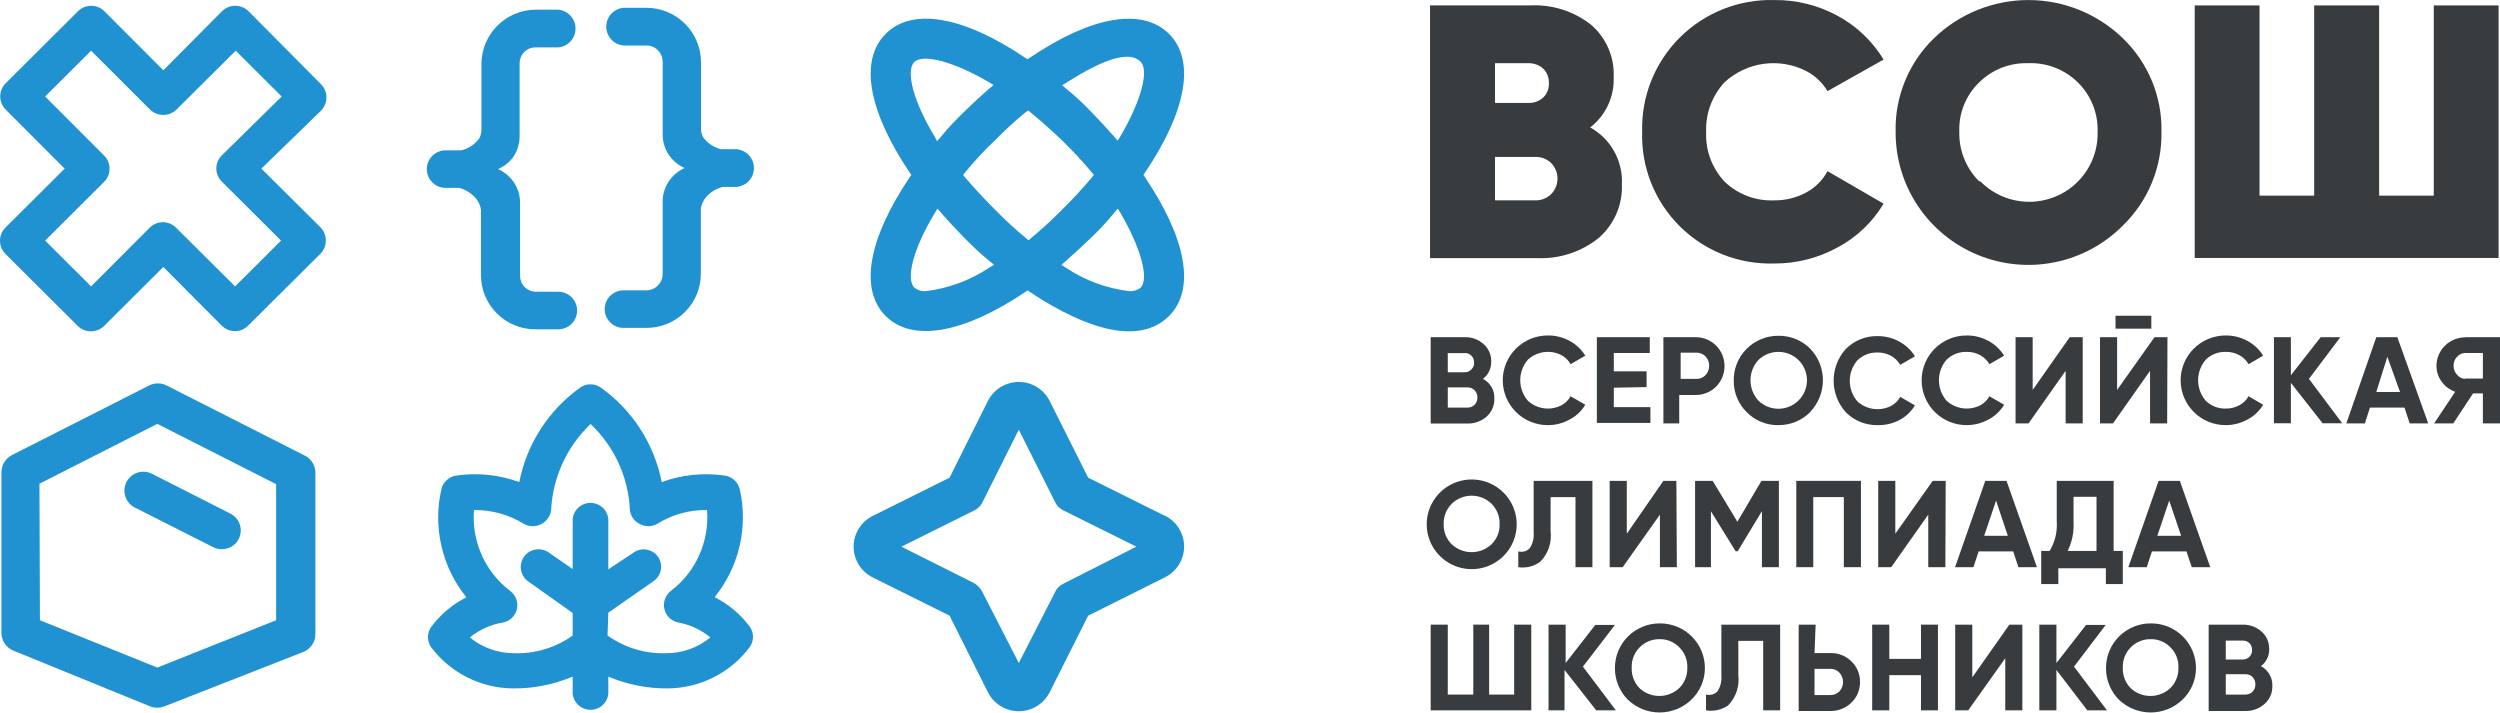 <svg width="221" height="63" viewBox="0 0 221 63" fill="none" xmlns="http://www.w3.org/2000/svg">
<path d="M131.093 33.493C131.411 33.657 131.674 33.909 131.853 34.218C132.032 34.527 132.118 34.881 132.101 35.237C132.11 35.536 132.054 35.833 131.935 36.108C131.816 36.383 131.639 36.628 131.415 36.828C130.948 37.237 130.343 37.456 129.721 37.441H126.472V29.809H129.497C130.1 29.792 130.686 30.007 131.135 30.409C131.357 30.598 131.534 30.834 131.652 31.099C131.771 31.365 131.829 31.653 131.821 31.944C131.834 32.241 131.774 32.537 131.647 32.807C131.52 33.076 131.33 33.312 131.093 33.493ZM129.497 31.218H127.984V32.907H129.497C129.605 32.908 129.712 32.886 129.811 32.843C129.91 32.8 129.999 32.736 130.071 32.656C130.153 32.579 130.216 32.486 130.258 32.382C130.299 32.278 130.316 32.167 130.309 32.056C130.317 31.834 130.236 31.618 130.085 31.456C130.009 31.375 129.918 31.312 129.817 31.269C129.716 31.225 129.607 31.203 129.497 31.204V31.218ZM127.984 36.032H129.721C129.837 36.035 129.954 36.015 130.062 35.972C130.17 35.928 130.269 35.864 130.351 35.781C130.434 35.697 130.499 35.596 130.543 35.486C130.586 35.375 130.607 35.258 130.603 35.139C130.607 35.021 130.587 34.903 130.544 34.792C130.501 34.682 130.435 34.581 130.351 34.497C130.269 34.415 130.17 34.35 130.062 34.307C129.954 34.264 129.837 34.243 129.721 34.246H127.984V36.032Z" fill="#383C3F"/>
<path d="M136.821 37.581C135.766 37.581 134.754 37.163 134.009 36.42C133.263 35.677 132.844 34.669 132.844 33.618C132.844 32.567 133.263 31.559 134.009 30.816C134.754 30.073 135.766 29.655 136.821 29.655C137.491 29.645 138.152 29.809 138.739 30.13C139.315 30.435 139.799 30.888 140.14 31.442L138.837 32.195C138.654 31.859 138.377 31.582 138.039 31.4C137.561 31.151 137.017 31.057 136.483 31.129C135.949 31.202 135.45 31.438 135.056 31.804C134.626 32.309 134.39 32.949 134.39 33.611C134.39 34.273 134.626 34.914 135.056 35.418C135.45 35.785 135.949 36.021 136.483 36.093C137.017 36.166 137.561 36.071 138.039 35.823C138.377 35.64 138.654 35.364 138.837 35.028L140.14 35.781C139.807 36.341 139.321 36.796 138.739 37.093C138.153 37.419 137.492 37.587 136.821 37.581Z" fill="#383C3F"/>
<path d="M142.661 34.274V35.99H145.896V37.386H141.162V29.809H145.84V31.204H142.661V32.823H145.559V34.218L142.661 34.274Z" fill="#383C3F"/>
<path d="M147.044 29.809H149.845C150.189 29.801 150.532 29.863 150.852 29.99C151.172 30.117 151.463 30.307 151.707 30.549C152.183 31.033 152.449 31.684 152.449 32.362C152.449 33.04 152.183 33.691 151.707 34.176C151.463 34.418 151.172 34.608 150.852 34.735C150.532 34.862 150.189 34.924 149.845 34.916H148.444V37.428H147.044V29.809ZM148.57 33.493H149.971C150.12 33.497 150.268 33.469 150.406 33.411C150.544 33.353 150.667 33.267 150.769 33.158C150.98 32.936 151.096 32.64 151.091 32.334C151.096 32.183 151.069 32.032 151.014 31.89C150.959 31.749 150.875 31.62 150.769 31.511C150.667 31.402 150.544 31.316 150.406 31.258C150.268 31.2 150.12 31.172 149.971 31.176H148.57V33.493Z" fill="#383C3F"/>
<path d="M160.012 36.437C159.646 36.805 159.209 37.096 158.728 37.292C158.247 37.489 157.731 37.587 157.211 37.581C156.69 37.59 156.174 37.494 155.692 37.297C155.21 37.1 154.774 36.807 154.41 36.437C154.041 36.072 153.749 35.637 153.551 35.158C153.354 34.678 153.256 34.164 153.262 33.646C153.254 33.125 153.351 32.607 153.548 32.124C153.744 31.641 154.036 31.202 154.405 30.832C154.774 30.463 155.214 30.171 155.698 29.974C156.183 29.776 156.702 29.678 157.225 29.683C157.745 29.677 158.261 29.775 158.742 29.972C159.223 30.169 159.66 30.459 160.026 30.828C160.745 31.58 161.146 32.579 161.146 33.618C161.146 34.657 160.745 35.657 160.026 36.409L160.012 36.437ZM155.446 35.418C155.925 35.885 156.571 36.142 157.241 36.134C157.91 36.126 158.549 35.854 159.017 35.376C159.485 34.899 159.744 34.256 159.736 33.589C159.728 32.921 159.455 32.285 158.975 31.818C158.502 31.361 157.87 31.106 157.211 31.106C156.552 31.106 155.919 31.361 155.446 31.818C154.995 32.31 154.744 32.952 154.744 33.618C154.744 34.285 154.995 34.927 155.446 35.418Z" fill="#383C3F"/>
<path d="M165.963 37.581C165.443 37.59 164.927 37.492 164.445 37.296C163.964 37.099 163.527 36.807 163.163 36.437C162.474 35.669 162.093 34.676 162.093 33.646C162.093 32.617 162.474 31.623 163.163 30.855C163.527 30.485 163.964 30.193 164.445 29.997C164.927 29.8 165.443 29.703 165.963 29.711C166.633 29.704 167.293 29.867 167.882 30.186C168.455 30.494 168.938 30.946 169.282 31.497L167.98 32.251C167.787 31.917 167.507 31.642 167.168 31.456C166.808 31.258 166.402 31.157 165.991 31.162C165.659 31.15 165.327 31.206 165.016 31.326C164.705 31.446 164.423 31.628 164.185 31.86C163.755 32.365 163.519 33.005 163.519 33.667C163.519 34.329 163.755 34.97 164.185 35.474C164.582 35.84 165.083 36.075 165.619 36.148C166.156 36.22 166.701 36.126 167.182 35.879C167.519 35.696 167.797 35.42 167.98 35.083L169.282 35.837C168.946 36.394 168.461 36.848 167.882 37.148C167.289 37.452 166.629 37.6 165.963 37.581Z" fill="#383C3F"/>
<path d="M173.848 37.581C172.793 37.581 171.781 37.163 171.036 36.42C170.29 35.677 169.871 34.669 169.871 33.618C169.871 32.567 170.29 31.559 171.036 30.816C171.781 30.073 172.793 29.655 173.848 29.655C174.517 29.648 175.178 29.812 175.766 30.13C176.34 30.439 176.822 30.891 177.167 31.442L175.864 32.195C175.672 31.861 175.391 31.586 175.052 31.4C174.692 31.202 174.287 31.101 173.876 31.107C173.543 31.095 173.211 31.15 172.9 31.27C172.59 31.39 172.307 31.572 172.069 31.804C171.639 32.309 171.403 32.949 171.403 33.611C171.403 34.273 171.639 34.914 172.069 35.418C172.467 35.784 172.967 36.02 173.504 36.092C174.04 36.164 174.586 36.071 175.066 35.823C175.404 35.64 175.681 35.364 175.864 35.028L177.167 35.781C176.83 36.339 176.346 36.792 175.766 37.093C175.179 37.415 174.519 37.583 173.848 37.581Z" fill="#383C3F"/>
<path d="M184.113 37.428H182.6V32.781L179.324 37.428H178.175V29.809H179.688V34.469L182.965 29.809H184.113V37.428Z" fill="#383C3F"/>
<path d="M191.577 37.428H190.065V32.781L186.788 37.428H185.639V29.809H187.152V34.469L190.457 29.809H191.605L191.577 37.428ZM190.177 29.055H187.012V27.911H190.177V29.055Z" fill="#383C3F"/>
<path d="M196.745 37.581C195.69 37.581 194.678 37.163 193.932 36.42C193.187 35.677 192.768 34.669 192.768 33.618C192.768 32.567 193.187 31.559 193.932 30.816C194.678 30.073 195.69 29.655 196.745 29.655C197.414 29.648 198.075 29.812 198.663 30.13C199.238 30.437 199.721 30.889 200.064 31.442L198.775 32.195C198.583 31.861 198.302 31.586 197.963 31.4C197.603 31.202 197.198 31.101 196.787 31.107C196.454 31.092 196.121 31.146 195.81 31.267C195.499 31.387 195.216 31.57 194.98 31.804C194.55 32.309 194.314 32.949 194.314 33.611C194.314 34.273 194.55 34.914 194.98 35.418C195.216 35.653 195.499 35.836 195.81 35.956C196.121 36.076 196.454 36.131 196.787 36.116C197.198 36.122 197.603 36.021 197.963 35.823C198.304 35.64 198.586 35.364 198.775 35.028L200.064 35.781C199.728 36.339 199.243 36.794 198.663 37.093C198.076 37.415 197.415 37.583 196.745 37.581Z" fill="#383C3F"/>
<path d="M204.111 33.493L207.052 37.414H205.315L202.514 33.842V37.414H201.016V29.809H202.514V33.172L205.147 29.809H206.884L204.111 33.493Z" fill="#383C3F"/>
<path d="M214.656 37.428H213.018L212.555 36.032H209.503L209.054 37.428H207.416L210.063 29.809H211.925L214.656 37.428ZM211.043 31.539L210.063 34.651H212.163L211.043 31.539Z" fill="#383C3F"/>
<path d="M217.933 29.809H221V37.428H219.487V34.776H218.619L216.869 37.428H215.174L217.037 34.637C216.559 34.465 216.144 34.154 215.846 33.744C215.547 33.34 215.385 32.851 215.384 32.349C215.384 32.016 215.45 31.686 215.579 31.379C215.707 31.071 215.895 30.792 216.132 30.558C216.368 30.323 216.65 30.137 216.959 30.011C217.268 29.885 217.599 29.821 217.933 29.823V29.809ZM217.933 33.465H219.487V31.204H217.933C217.795 31.205 217.658 31.235 217.532 31.293C217.407 31.351 217.295 31.435 217.205 31.539C217.102 31.644 217.021 31.768 216.968 31.905C216.915 32.042 216.891 32.188 216.897 32.334C216.89 32.63 217.001 32.916 217.205 33.13C217.292 33.239 217.403 33.329 217.529 33.391C217.654 33.454 217.792 33.489 217.933 33.493V33.465Z" fill="#383C3F"/>
<path d="M132.914 49.148C132.358 49.703 131.65 50.081 130.88 50.235C130.109 50.388 129.309 50.311 128.583 50.012C127.856 49.714 127.234 49.207 126.796 48.557C126.358 47.906 126.123 47.141 126.122 46.358C126.12 45.706 126.28 45.064 126.587 44.488C126.895 43.913 127.34 43.421 127.883 43.058C128.426 42.695 129.051 42.471 129.702 42.406C130.353 42.341 131.01 42.437 131.615 42.685C132.22 42.934 132.754 43.327 133.17 43.831C133.585 44.334 133.87 44.932 133.999 45.571C134.127 46.21 134.095 46.871 133.906 47.495C133.717 48.119 133.376 48.687 132.914 49.148ZM128.334 48.116C128.81 48.562 129.438 48.811 130.092 48.811C130.745 48.811 131.374 48.562 131.849 48.116C132.086 47.884 132.272 47.605 132.395 47.298C132.518 46.99 132.575 46.661 132.564 46.33C132.574 45.997 132.516 45.666 132.393 45.356C132.27 45.047 132.085 44.766 131.849 44.53C131.379 44.074 130.748 43.819 130.092 43.819C129.435 43.819 128.805 44.074 128.334 44.53C128.098 44.766 127.913 45.047 127.791 45.356C127.668 45.666 127.61 45.997 127.62 46.33C127.608 46.661 127.666 46.99 127.789 47.298C127.912 47.605 128.097 47.884 128.334 48.116Z" fill="#383C3F"/>
<path d="M134.216 50.139V48.744C134.397 48.793 134.588 48.792 134.768 48.74C134.949 48.688 135.111 48.588 135.238 48.451C135.503 48.036 135.622 47.545 135.574 47.056V42.507H140.77V50.139H139.272V43.944H137.073V46.972C137.133 47.458 137.083 47.951 136.925 48.415C136.768 48.879 136.507 49.301 136.163 49.651C135.887 49.857 135.573 50.007 135.239 50.09C134.904 50.174 134.557 50.191 134.216 50.139Z" fill="#383C3F"/>
<path d="M148.234 50.139H146.736V45.493L143.445 50.139H142.296V42.507H143.809V47.181L147.044 42.507H148.192L148.234 50.139Z" fill="#383C3F"/>
<path d="M155.712 42.507H157.253V50.139H155.754V45.186L153.612 48.73H153.43L151.245 45.2V50.139H149.845V42.507H151.399L153.584 46.121L155.712 42.507Z" fill="#383C3F"/>
<path d="M158.793 42.507H164.507V50.139H162.995V43.944H160.292V50.139H158.793V42.507Z" fill="#383C3F"/>
<path d="M171.971 50.139H170.459V45.493L167.182 50.139H166.034V42.507H167.546V47.181L170.851 42.507H171.999L171.971 50.139Z" fill="#383C3F"/>
<path d="M180.066 50.139H178.427L177.965 48.744H174.912L174.45 50.139H172.826L175.5 42.507H177.377L180.066 50.139ZM176.453 44.251L175.402 47.362H177.489L176.453 44.251Z" fill="#383C3F"/>
<path d="M186.844 42.507V48.702H187.656V51.632H186.158V50.237H181.956V51.632H180.444V48.702H181.186C181.657 47.926 181.878 47.025 181.816 46.121V42.507H186.844ZM182.783 48.702H185.331V43.916H183.301V46.135C183.352 47.02 183.174 47.905 182.783 48.702Z" fill="#383C3F"/>
<path d="M195.386 50.139H193.748L193.286 48.744H190.233L189.771 50.139H188.146L190.821 42.507H192.697L195.386 50.139ZM191.759 44.251L190.709 47.362H192.809L191.759 44.251Z" fill="#383C3F"/>
<path d="M133.852 61.4V55.218H135.364V62.795H126.472V55.218H127.984V61.4H130.239V55.218H131.639V61.4H133.852Z" fill="#383C3F"/>
<path d="M139.93 58.93L142.843 62.795H141.106L138.305 59.223V62.795H136.891V55.218H138.403V58.609L141.022 55.246H142.759L139.93 58.93Z" fill="#383C3F"/>
<path d="M149.509 61.86C148.755 62.58 147.752 62.982 146.708 62.982C145.664 62.982 144.66 62.58 143.907 61.86C143.541 61.493 143.251 61.058 143.054 60.579C142.857 60.1 142.756 59.587 142.759 59.069C142.755 58.548 142.855 58.031 143.054 57.548C143.252 57.066 143.545 56.628 143.915 56.259C144.285 55.89 144.725 55.599 145.209 55.401C145.694 55.203 146.212 55.103 146.736 55.107C147.259 55.105 147.777 55.206 148.26 55.404C148.743 55.603 149.183 55.895 149.552 56.263C149.922 56.632 150.215 57.069 150.414 57.551C150.613 58.032 150.715 58.548 150.713 59.069C150.711 59.591 150.603 60.108 150.396 60.587C150.189 61.067 149.887 61.5 149.509 61.86ZM144.929 60.828C145.405 61.274 146.033 61.523 146.687 61.523C147.34 61.523 147.969 61.274 148.444 60.828C148.68 60.592 148.865 60.311 148.988 60.001C149.111 59.691 149.169 59.36 149.158 59.028C149.174 58.692 149.119 58.357 148.996 58.045C148.873 57.732 148.685 57.449 148.444 57.214C148.217 56.981 147.945 56.798 147.643 56.676C147.342 56.554 147.019 56.494 146.694 56.502C146.364 56.5 146.038 56.564 145.734 56.691C145.43 56.819 145.155 57.006 144.926 57.242C144.697 57.478 144.518 57.758 144.401 58.065C144.283 58.372 144.23 58.699 144.243 59.028C144.229 59.358 144.283 59.688 144.401 59.998C144.519 60.307 144.698 60.59 144.929 60.828Z" fill="#383C3F"/>
<path d="M150.811 62.795V61.4C150.992 61.446 151.182 61.443 151.362 61.392C151.542 61.34 151.704 61.242 151.833 61.107C152.094 60.69 152.212 60.2 152.169 59.711V55.218H157.365V62.795H155.866V56.655H153.668V59.683C153.727 60.169 153.677 60.662 153.519 61.126C153.361 61.59 153.101 62.012 152.758 62.362C152.19 62.754 151.492 62.909 150.811 62.795Z" fill="#383C3F"/>
<path d="M160.404 57.73H161.804C162.149 57.72 162.492 57.781 162.812 57.908C163.132 58.035 163.423 58.226 163.667 58.469C163.912 58.703 164.106 58.985 164.236 59.297C164.366 59.609 164.43 59.945 164.423 60.283C164.43 60.623 164.367 60.961 164.237 61.276C164.106 61.59 163.912 61.875 163.667 62.111C163.421 62.352 163.13 62.541 162.81 62.668C162.49 62.795 162.148 62.857 161.804 62.851H159.003V55.218H160.502L160.404 57.73ZM160.404 61.441H161.804C161.952 61.445 162.099 61.418 162.236 61.363C162.374 61.307 162.498 61.225 162.602 61.121C162.811 60.894 162.927 60.598 162.927 60.29C162.927 59.983 162.811 59.687 162.602 59.46C162.501 59.351 162.377 59.265 162.24 59.207C162.102 59.149 161.954 59.121 161.804 59.125H160.404V61.441Z" fill="#383C3F"/>
<path d="M169.815 58.246V55.218H171.313V62.795H169.815V59.683H167.014V62.795H165.501V55.218H167.014V58.246H169.815Z" fill="#383C3F"/>
<path d="M178.777 62.795H177.265V58.19L173.988 62.795H172.84V55.218H174.352V59.879L177.629 55.218H178.777V62.795Z" fill="#383C3F"/>
<path d="M183.343 58.93L186.256 62.795H184.519L181.788 59.223V62.795H180.276V55.218H181.788V58.609L184.407 55.246H186.144L183.343 58.93Z" fill="#383C3F"/>
<path d="M192.922 61.86C192.168 62.58 191.165 62.982 190.121 62.982C189.077 62.982 188.073 62.58 187.32 61.86C186.954 61.493 186.664 61.058 186.467 60.579C186.27 60.1 186.169 59.587 186.172 59.069C186.168 58.548 186.268 58.031 186.467 57.548C186.665 57.066 186.958 56.628 187.328 56.259C187.698 55.89 188.138 55.599 188.622 55.401C189.107 55.203 189.625 55.103 190.149 55.107C190.672 55.105 191.19 55.206 191.673 55.404C192.156 55.603 192.595 55.895 192.965 56.263C193.335 56.632 193.628 57.069 193.827 57.551C194.026 58.032 194.128 58.548 194.126 59.069C194.124 59.591 194.016 60.108 193.809 60.587C193.602 61.067 193.3 61.5 192.922 61.86ZM188.342 60.828C188.818 61.274 189.446 61.523 190.1 61.523C190.753 61.523 191.382 61.274 191.857 60.828C192.093 60.592 192.278 60.311 192.401 60.001C192.524 59.691 192.582 59.36 192.571 59.028C192.587 58.692 192.532 58.357 192.409 58.045C192.286 57.732 192.098 57.449 191.857 57.214C191.63 56.981 191.358 56.798 191.056 56.676C190.755 56.554 190.432 56.494 190.107 56.502C189.777 56.5 189.451 56.564 189.147 56.691C188.843 56.819 188.568 57.006 188.339 57.242C188.11 57.478 187.931 57.758 187.814 58.065C187.696 58.372 187.643 58.699 187.656 59.028C187.642 59.358 187.696 59.688 187.814 59.998C187.931 60.307 188.111 60.59 188.342 60.828Z" fill="#383C3F"/>
<path d="M199.868 58.888C200.184 59.054 200.447 59.306 200.625 59.615C200.804 59.923 200.891 60.276 200.876 60.632C200.886 60.931 200.829 61.229 200.711 61.504C200.592 61.779 200.414 62.024 200.19 62.223C199.727 62.642 199.12 62.867 198.495 62.851H195.246V55.218H198.271C198.88 55.209 199.47 55.428 199.924 55.832C200.141 56.024 200.313 56.261 200.429 56.526C200.545 56.791 200.602 57.078 200.596 57.367C200.606 57.66 200.545 57.951 200.418 58.216C200.291 58.481 200.103 58.711 199.868 58.888ZM198.271 56.627H196.759V58.302H198.271C198.378 58.303 198.484 58.282 198.582 58.241C198.681 58.201 198.77 58.141 198.845 58.065C198.925 57.987 198.987 57.893 199.028 57.79C199.069 57.687 199.088 57.576 199.083 57.465C199.091 57.243 199.011 57.027 198.859 56.865C198.783 56.787 198.691 56.726 198.59 56.685C198.489 56.645 198.38 56.625 198.271 56.627ZM196.759 61.4H198.495C198.612 61.403 198.728 61.382 198.836 61.339C198.945 61.296 199.043 61.231 199.125 61.148C199.293 60.972 199.384 60.736 199.377 60.493C199.381 60.254 199.291 60.023 199.125 59.851C199.043 59.768 198.945 59.703 198.836 59.66C198.728 59.617 198.612 59.596 198.495 59.6H196.759V61.4Z" fill="#383C3F"/>
<path d="M140.574 11.265C141.462 11.757 142.195 12.487 142.69 13.372C143.185 14.257 143.422 15.262 143.375 16.274C143.413 17.169 143.249 18.061 142.895 18.885C142.541 19.708 142.007 20.442 141.33 21.032C139.781 22.276 137.828 22.912 135.841 22.818H126.416V0.479H135.252C137.204 0.376 139.126 0.986 140.658 2.195C141.32 2.767 141.843 3.481 142.187 4.283C142.532 5.086 142.689 5.956 142.647 6.828C142.681 7.678 142.511 8.525 142.15 9.296C141.789 10.068 141.249 10.743 140.574 11.265ZM135.098 5.586H132.157V9.102H135.098C135.582 9.12 136.055 8.95 136.415 8.628C136.587 8.463 136.721 8.262 136.808 8.041C136.895 7.819 136.933 7.581 136.919 7.344C136.929 7.107 136.89 6.87 136.803 6.649C136.716 6.428 136.584 6.227 136.415 6.06C136.052 5.742 135.581 5.573 135.098 5.586ZM132.157 17.711H135.7C135.957 17.719 136.214 17.677 136.454 17.586C136.694 17.495 136.914 17.357 137.101 17.181C137.286 16.998 137.432 16.781 137.532 16.541C137.632 16.302 137.683 16.045 137.683 15.786C137.683 15.526 137.632 15.27 137.532 15.03C137.432 14.791 137.286 14.573 137.101 14.39C136.914 14.216 136.693 14.081 136.453 13.992C136.212 13.903 135.957 13.863 135.7 13.874H132.157V17.711Z" fill="#383C3F"/>
<path d="M156.847 23.293C155.3 23.341 153.759 23.073 152.32 22.506C150.881 21.938 149.574 21.082 148.48 19.992C147.386 18.901 146.527 17.599 145.957 16.166C145.388 14.732 145.119 13.197 145.167 11.655C145.123 10.115 145.394 8.581 145.966 7.148C146.537 5.716 147.395 4.414 148.488 3.323C149.582 2.233 150.887 1.376 152.324 0.805C153.761 0.234 155.3 -0.038 156.847 0.004C158.803 -0.017 160.732 0.463 162.448 1.4C164.123 2.305 165.525 3.639 166.51 5.265L161.552 8.055C161.098 7.294 160.438 6.675 159.648 6.269C158.489 5.684 157.177 5.466 155.89 5.646C154.603 5.825 153.402 6.394 152.449 7.274C151.347 8.463 150.763 10.038 150.825 11.655C150.788 12.459 150.912 13.262 151.191 14.017C151.47 14.772 151.898 15.463 152.449 16.051C153.03 16.612 153.719 17.049 154.476 17.334C155.232 17.62 156.039 17.748 156.847 17.711C157.823 17.721 158.786 17.486 159.648 17.027C160.457 16.597 161.12 15.937 161.552 15.13L166.51 18.004C165.534 19.637 164.13 20.973 162.448 21.869C160.734 22.813 158.805 23.303 156.847 23.293Z" fill="#383C3F"/>
<path d="M187.656 19.944C186.016 21.597 183.919 22.726 181.632 23.186C179.346 23.646 176.973 23.417 174.818 22.527C172.663 21.637 170.823 20.128 169.532 18.192C168.242 16.255 167.56 13.98 167.574 11.655C167.536 10.118 167.818 8.589 168.401 7.166C168.984 5.742 169.856 4.453 170.963 3.381C173.198 1.216 176.192 0.005 179.309 0.005C182.427 0.005 185.421 1.216 187.656 3.381C188.767 4.451 189.645 5.738 190.233 7.162C190.821 8.586 191.107 10.116 191.073 11.655C191.102 13.196 190.814 14.727 190.226 16.152C189.639 17.578 188.764 18.868 187.656 19.944ZM175.052 16.023C175.902 16.89 176.994 17.482 178.186 17.721C179.378 17.961 180.615 17.837 181.736 17.365C182.856 16.894 183.808 16.097 184.467 15.078C185.125 14.06 185.461 12.867 185.429 11.655C185.455 10.844 185.313 10.036 185.01 9.283C184.708 8.529 184.253 7.846 183.673 7.276C183.093 6.706 182.401 6.261 181.64 5.971C180.88 5.68 180.067 5.549 179.253 5.586C178.452 5.564 177.654 5.707 176.91 6.004C176.166 6.302 175.49 6.748 174.926 7.316C174.351 7.88 173.901 8.557 173.604 9.304C173.308 10.052 173.171 10.852 173.204 11.655C173.183 12.464 173.327 13.268 173.628 14.018C173.929 14.769 174.38 15.451 174.954 16.023H175.052Z" fill="#383C3F"/>
<path d="M215.146 17.293V0.479H220.874V22.804H194.014V0.479H199.742V17.293H204.573V0.479H210.315V17.293H215.146Z" fill="#383C3F"/>
<path d="M19.606 28.79C19.758 28.943 19.939 29.064 20.139 29.147C20.338 29.23 20.552 29.272 20.768 29.272C20.984 29.272 21.198 29.23 21.398 29.147C21.597 29.064 21.778 28.943 21.93 28.79L28.331 22.427C28.634 22.115 28.804 21.697 28.804 21.262C28.804 20.828 28.634 20.41 28.331 20.097L23.107 14.907L28.387 9.772C28.689 9.462 28.859 9.046 28.859 8.614C28.859 8.181 28.689 7.765 28.387 7.455L21.987 1.009C21.831 0.851 21.646 0.726 21.442 0.64C21.237 0.555 21.018 0.511 20.796 0.511C20.575 0.511 20.355 0.555 20.151 0.64C19.946 0.726 19.761 0.851 19.606 1.009L14.438 6.214L9.229 0.995C9.075 0.842 8.893 0.72 8.692 0.637C8.492 0.555 8.277 0.512 8.059 0.512C7.842 0.512 7.627 0.555 7.426 0.637C7.226 0.72 7.044 0.842 6.89 0.995L0.504 7.358C0.35 7.511 0.229 7.692 0.145 7.892C0.062 8.092 0.019 8.306 0.019 8.523C0.019 8.739 0.062 8.954 0.145 9.154C0.229 9.353 0.35 9.535 0.504 9.688L5.714 14.907L0.504 20.097C0.345 20.248 0.218 20.43 0.131 20.632C0.045 20.833 0 21.05 0 21.269C0 21.707 0.171 22.127 0.476 22.442L6.876 28.818C7.187 29.12 7.604 29.289 8.038 29.289C8.473 29.289 8.89 29.12 9.201 28.818L14.438 23.6L19.606 28.79ZM8.052 25.316L3.991 21.269L9.201 16.079C9.354 15.926 9.476 15.744 9.56 15.544C9.643 15.344 9.686 15.13 9.686 14.914C9.686 14.697 9.643 14.483 9.56 14.283C9.476 14.083 9.354 13.901 9.201 13.748L3.991 8.53L8.052 4.483L13.262 9.688C13.575 9.991 13.995 10.16 14.431 10.16C14.868 10.16 15.287 9.991 15.601 9.688L20.838 4.483L24.899 8.53L19.606 13.735C19.453 13.886 19.331 14.067 19.248 14.265C19.165 14.464 19.122 14.677 19.122 14.893C19.122 15.108 19.165 15.321 19.248 15.52C19.331 15.719 19.453 15.899 19.606 16.051L24.843 21.269L20.782 25.316L15.559 20.125C15.406 19.973 15.225 19.851 15.026 19.769C14.826 19.686 14.612 19.643 14.396 19.643C14.18 19.643 13.966 19.686 13.767 19.769C13.567 19.851 13.386 19.973 13.234 20.125L8.052 25.316Z" fill="#2092D1"/>
<path d="M66.268 55.386C65.454 54.292 64.394 53.403 63.173 52.79C64.239 51.471 64.992 49.928 65.378 48.279C65.763 46.629 65.771 44.913 65.4 43.26C65.328 42.952 65.166 42.671 64.934 42.455C64.702 42.239 64.411 42.096 64.097 42.046C62.211 41.765 60.285 41.962 58.495 42.618C57.836 39.241 55.901 36.244 53.09 34.246C52.828 34.069 52.518 33.974 52.201 33.974C51.883 33.974 51.574 34.069 51.311 34.246C48.5 36.244 46.565 39.241 45.906 42.618C44.116 41.962 42.19 41.765 40.304 42.046C39.992 42.097 39.703 42.24 39.473 42.456C39.243 42.673 39.084 42.953 39.016 43.26C38.639 44.914 38.643 46.632 39.026 48.285C39.409 49.937 40.162 51.482 41.228 52.804C40.007 53.417 38.947 54.306 38.133 55.4C37.935 55.666 37.829 55.989 37.829 56.321C37.829 56.652 37.935 56.975 38.133 57.242C38.983 58.362 40.081 59.271 41.342 59.898C42.603 60.525 43.992 60.853 45.401 60.855C47.196 60.867 48.974 60.511 50.625 59.809V61.023C50.604 61.242 50.63 61.462 50.7 61.67C50.769 61.879 50.882 62.07 51.03 62.232C51.178 62.395 51.359 62.524 51.561 62.613C51.762 62.702 51.98 62.748 52.201 62.748C52.421 62.748 52.639 62.702 52.84 62.613C53.042 62.524 53.223 62.395 53.371 62.232C53.519 62.07 53.632 61.879 53.702 61.67C53.771 61.462 53.797 61.242 53.776 61.023V59.809C55.427 60.511 57.205 60.867 59 60.855C60.411 60.849 61.802 60.518 63.063 59.886C64.324 59.254 65.421 58.339 66.268 57.214C66.462 56.948 66.567 56.628 66.567 56.3C66.567 55.971 66.462 55.651 66.268 55.386ZM53.776 54.158L57.781 51.367C57.95 51.249 58.093 51.099 58.203 50.925C58.313 50.751 58.387 50.557 58.421 50.355C58.454 50.152 58.448 49.945 58.4 49.745C58.353 49.545 58.266 49.357 58.145 49.19C57.907 48.866 57.551 48.648 57.153 48.583C56.755 48.517 56.347 48.61 56.017 48.842L53.776 50.334V45.883C53.739 45.493 53.557 45.13 53.266 44.865C52.974 44.601 52.594 44.455 52.201 44.455C51.807 44.455 51.427 44.601 51.136 44.865C50.844 45.13 50.662 45.493 50.625 45.883V50.307L48.511 48.842C48.171 48.605 47.752 48.511 47.344 48.579C46.935 48.647 46.57 48.871 46.326 49.204C46.084 49.544 45.987 49.964 46.055 50.374C46.123 50.785 46.352 51.151 46.69 51.395L50.625 54.186V56.181C49.107 57.266 47.269 57.816 45.401 57.744C43.99 57.737 42.625 57.244 41.536 56.349C42.367 55.669 43.362 55.217 44.421 55.037C44.724 54.987 45.006 54.849 45.231 54.641C45.456 54.433 45.615 54.164 45.688 53.867C45.761 53.57 45.745 53.258 45.642 52.97C45.539 52.682 45.353 52.43 45.108 52.246C44.014 51.416 43.147 50.326 42.587 49.075C42.027 47.824 41.791 46.453 41.901 45.088C43.463 45.07 44.998 45.496 46.326 46.316C46.561 46.447 46.827 46.515 47.096 46.515C47.366 46.515 47.631 46.447 47.866 46.316C48.106 46.195 48.31 46.015 48.46 45.792C48.609 45.57 48.699 45.313 48.721 45.046C48.872 42.174 50.12 39.469 52.208 37.483C54.3 39.464 55.544 42.174 55.681 45.046C55.702 45.315 55.793 45.573 55.946 45.796C56.098 46.019 56.306 46.198 56.549 46.316C56.784 46.447 57.05 46.515 57.319 46.515C57.589 46.515 57.854 46.447 58.089 46.316C59.408 45.486 60.941 45.059 62.501 45.088C62.611 46.453 62.374 47.824 61.814 49.075C61.254 50.326 60.387 51.416 59.294 52.246C59.054 52.434 58.874 52.687 58.775 52.975C58.677 53.263 58.664 53.572 58.738 53.867C58.812 54.162 58.97 54.429 59.192 54.637C59.415 54.844 59.694 54.983 59.994 55.037C61.025 55.229 61.989 55.681 62.795 56.349C61.708 57.246 60.341 57.739 58.93 57.744C57.062 57.816 55.224 57.266 53.706 56.181L53.776 54.158Z" fill="#2092D1"/>
<path d="M45.318 13.958C45.714 13.403 45.929 12.741 45.934 12.06V5.586C45.934 5.216 46.081 4.861 46.344 4.599C46.606 4.337 46.963 4.19 47.334 4.19H49.351C49.768 4.152 50.156 3.96 50.439 3.652C50.721 3.343 50.878 2.941 50.878 2.523C50.878 2.105 50.721 1.703 50.439 1.394C50.156 1.086 49.768 0.894 49.351 0.855H47.376C46.112 0.859 44.899 1.356 43.998 2.241C43.097 3.125 42.581 4.326 42.559 5.586V11.362C42.572 11.651 42.514 11.938 42.391 12.2C42.005 12.74 41.439 13.126 40.794 13.288H39.394C39.175 13.288 38.958 13.331 38.756 13.414C38.554 13.498 38.37 13.62 38.215 13.774C38.061 13.929 37.938 14.112 37.854 14.313C37.77 14.514 37.727 14.73 37.727 14.948C37.727 15.166 37.77 15.383 37.854 15.584C37.938 15.785 38.061 15.968 38.215 16.123C38.37 16.277 38.554 16.399 38.756 16.483C38.958 16.566 39.175 16.609 39.394 16.609H40.612C41.068 16.736 41.486 16.971 41.831 17.293C42.196 17.615 42.439 18.054 42.517 18.535V24.311C42.515 24.942 42.638 25.567 42.88 26.15C43.121 26.733 43.476 27.263 43.924 27.709C44.371 28.156 44.903 28.509 45.488 28.75C46.074 28.99 46.701 29.113 47.334 29.111H49.351C49.793 29.111 50.217 28.936 50.529 28.625C50.842 28.314 51.017 27.891 51.017 27.451C51.017 27.01 50.842 26.588 50.529 26.277C50.217 25.965 49.793 25.79 49.351 25.79H47.376C47.005 25.79 46.649 25.643 46.386 25.382C46.123 25.12 45.976 24.765 45.976 24.395V17.921C45.976 17.239 45.76 16.575 45.36 16.023C45.018 15.555 44.559 15.184 44.029 14.948C44.535 14.731 44.978 14.39 45.318 13.958Z" fill="#2092D1"/>
<path d="M90.649 25.804L90.845 25.665L91.041 25.804C94.262 27.967 100.144 31.121 103.337 27.939C105.69 25.609 104.905 21.13 101.208 15.66L101.082 15.465L101.208 15.269C104.905 9.8 105.69 5.321 103.337 2.99C100.984 0.66 96.503 1.4 91.027 5.111L90.831 5.237L90.635 5.111C85.131 1.4 80.636 0.646 78.297 2.99C75.959 5.335 76.729 9.772 80.426 15.269L80.566 15.465L80.426 15.66C76.729 21.13 75.959 25.609 78.297 27.939C80.636 30.269 85.145 29.502 90.649 25.804ZM100.83 25.428C100.543 25.66 100.176 25.771 99.808 25.735C97.802 25.492 95.882 24.779 94.206 23.655L93.828 23.418L94.192 23.097C94.976 22.414 95.733 21.702 96.433 21.032C97.133 20.363 97.833 19.637 98.505 18.8L98.814 18.437L99.066 18.855C100.83 21.883 101.614 24.646 100.83 25.428ZM94.304 7.288C97.735 5.097 99.906 4.497 100.83 5.46C101.614 6.242 100.83 9.004 99.052 12.032L98.799 12.437L98.491 12.074C97.805 11.293 97.091 10.539 96.419 9.842C95.746 9.144 95.018 8.446 94.248 7.846L93.898 7.539L94.304 7.288ZM90.691 9.897L90.915 9.772L91.125 9.953C92.106 10.762 93.002 11.572 93.926 12.451C94.835 13.338 95.7 14.269 96.517 15.242L96.699 15.465L96.517 15.688C95.705 16.66 94.845 17.592 93.94 18.479C93.05 19.385 92.115 20.246 91.139 21.06L90.915 21.241L90.705 21.06C89.726 20.25 88.791 19.388 87.904 18.479C86.994 17.572 86.14 16.637 85.313 15.688L85.145 15.465L85.313 15.242C86.14 14.237 86.994 13.316 87.904 12.451C88.788 11.552 89.718 10.7 90.691 9.897ZM80.818 5.488C81.616 4.707 84.389 5.488 87.414 7.26L87.834 7.511L87.47 7.818C86.672 8.502 85.916 9.214 85.229 9.883C84.543 10.553 83.829 11.279 83.157 12.116L82.835 12.479L82.625 12.074C80.776 9.046 80.034 6.283 80.818 5.488ZM82.625 18.855L82.863 18.437L83.185 18.8C83.871 19.595 84.585 20.349 85.257 21.032C85.93 21.716 86.658 22.428 87.498 23.097L87.876 23.404L87.456 23.655C85.78 24.78 83.86 25.492 81.854 25.735C81.486 25.771 81.119 25.66 80.832 25.428C80.034 24.646 80.776 21.883 82.625 18.855Z" fill="#2092D1"/>
<path d="M102.987 45.604L96.195 42.228L92.792 35.446C92.538 34.941 92.148 34.516 91.666 34.219C91.184 33.922 90.628 33.764 90.061 33.764C89.494 33.764 88.938 33.922 88.456 34.219C87.973 34.516 87.584 34.941 87.33 35.446L83.941 42.228L77.149 45.604C76.642 45.857 76.215 46.245 75.917 46.726C75.619 47.206 75.461 47.76 75.461 48.325C75.461 48.89 75.619 49.444 75.917 49.925C76.215 50.405 76.642 50.794 77.149 51.046L83.941 54.423L87.33 61.19C87.584 61.696 87.973 62.121 88.456 62.418C88.938 62.715 89.494 62.872 90.061 62.872C90.628 62.872 91.184 62.715 91.666 62.418C92.148 62.121 92.538 61.696 92.792 61.19L96.195 54.423L102.987 51.032C103.494 50.78 103.92 50.391 104.219 49.911C104.517 49.43 104.675 48.876 104.675 48.311C104.675 47.746 104.517 47.193 104.219 46.712C103.92 46.231 103.494 45.843 102.987 45.59V45.604ZM93.94 51.632C93.676 51.763 93.461 51.973 93.324 52.232L90.061 58.609L86.826 52.302C86.65 51.96 86.371 51.682 86.028 51.507L79.684 48.325L86.196 45.088C86.456 44.947 86.67 44.734 86.812 44.474L90.061 37.986L93.31 44.46C93.452 44.728 93.671 44.947 93.94 45.088L100.452 48.325L93.94 51.632Z" fill="#2092D1"/>
<path d="M13.864 62.558C13.637 62.56 13.412 62.513 13.206 62.418L1.162 57.507C0.857 57.377 0.597 57.161 0.413 56.886C0.229 56.611 0.129 56.288 0.126 55.958V41.753C0.126 41.445 0.209 41.142 0.367 40.877C0.524 40.612 0.751 40.394 1.022 40.246L13.178 34.079C13.418 33.955 13.685 33.891 13.955 33.891C14.226 33.891 14.492 33.955 14.732 34.079L26.916 40.26C27.204 40.398 27.447 40.614 27.617 40.883C27.788 41.152 27.88 41.463 27.882 41.781V56.056C27.882 56.401 27.776 56.739 27.578 57.023C27.38 57.307 27.101 57.524 26.776 57.646L14.522 62.446C14.312 62.526 14.089 62.564 13.864 62.558ZM3.529 54.828L13.906 59.014L24.409 54.828V42.8L13.906 37.469L3.487 42.758L3.529 54.828Z" fill="#2092D1"/>
<path d="M19.606 48.548C19.338 48.55 19.074 48.488 18.836 48.367L11.834 44.823C11.456 44.604 11.179 44.246 11.061 43.827C10.944 43.408 10.995 42.959 11.203 42.576C11.406 42.197 11.749 41.912 12.159 41.779C12.569 41.646 13.014 41.677 13.402 41.865L20.404 45.423C20.733 45.598 20.994 45.877 21.144 46.217C21.295 46.557 21.327 46.938 21.235 47.298C21.143 47.658 20.933 47.977 20.637 48.203C20.342 48.43 19.979 48.552 19.606 48.548Z" fill="#2092D1"/>
<path d="M65.119 13.19H63.719C63.079 13.025 62.519 12.639 62.136 12.102C62.015 11.84 61.957 11.553 61.968 11.265V5.488C61.965 4.214 61.454 2.993 60.548 2.093C59.643 1.193 58.416 0.688 57.137 0.688H55.12C54.703 0.726 54.315 0.918 54.032 1.227C53.75 1.535 53.593 1.938 53.593 2.355C53.593 2.773 53.75 3.176 54.032 3.484C54.315 3.793 54.703 3.985 55.12 4.023H57.137C57.327 4.02 57.516 4.056 57.691 4.127C57.867 4.199 58.026 4.306 58.159 4.442C58.426 4.715 58.576 5.079 58.58 5.46V11.893C58.577 12.574 58.793 13.239 59.196 13.79C59.534 14.258 59.994 14.624 60.526 14.851C59.996 15.087 59.537 15.457 59.196 15.925C58.791 16.476 58.575 17.141 58.58 17.823V24.214C58.582 24.403 58.547 24.591 58.474 24.766C58.402 24.941 58.295 25.1 58.159 25.232C58.028 25.37 57.869 25.479 57.693 25.554C57.517 25.628 57.328 25.666 57.137 25.665H55.12C54.678 25.665 54.255 25.84 53.942 26.151C53.63 26.462 53.454 26.885 53.454 27.325C53.454 27.766 53.63 28.188 53.942 28.499C54.255 28.811 54.678 28.986 55.12 28.986H57.137C57.77 28.988 58.397 28.865 58.983 28.624C59.568 28.384 60.1 28.03 60.548 27.584C60.995 27.138 61.35 26.608 61.592 26.025C61.833 25.442 61.956 24.817 61.955 24.186V18.437C62.035 17.957 62.277 17.519 62.641 17.195C62.988 16.871 63.412 16.641 63.873 16.525H65.119C65.537 16.487 65.925 16.295 66.207 15.986C66.49 15.678 66.647 15.275 66.647 14.858C66.647 14.44 66.49 14.038 66.207 13.729C65.925 13.421 65.537 13.228 65.119 13.19Z" fill="#2092D1"/>
</svg>
